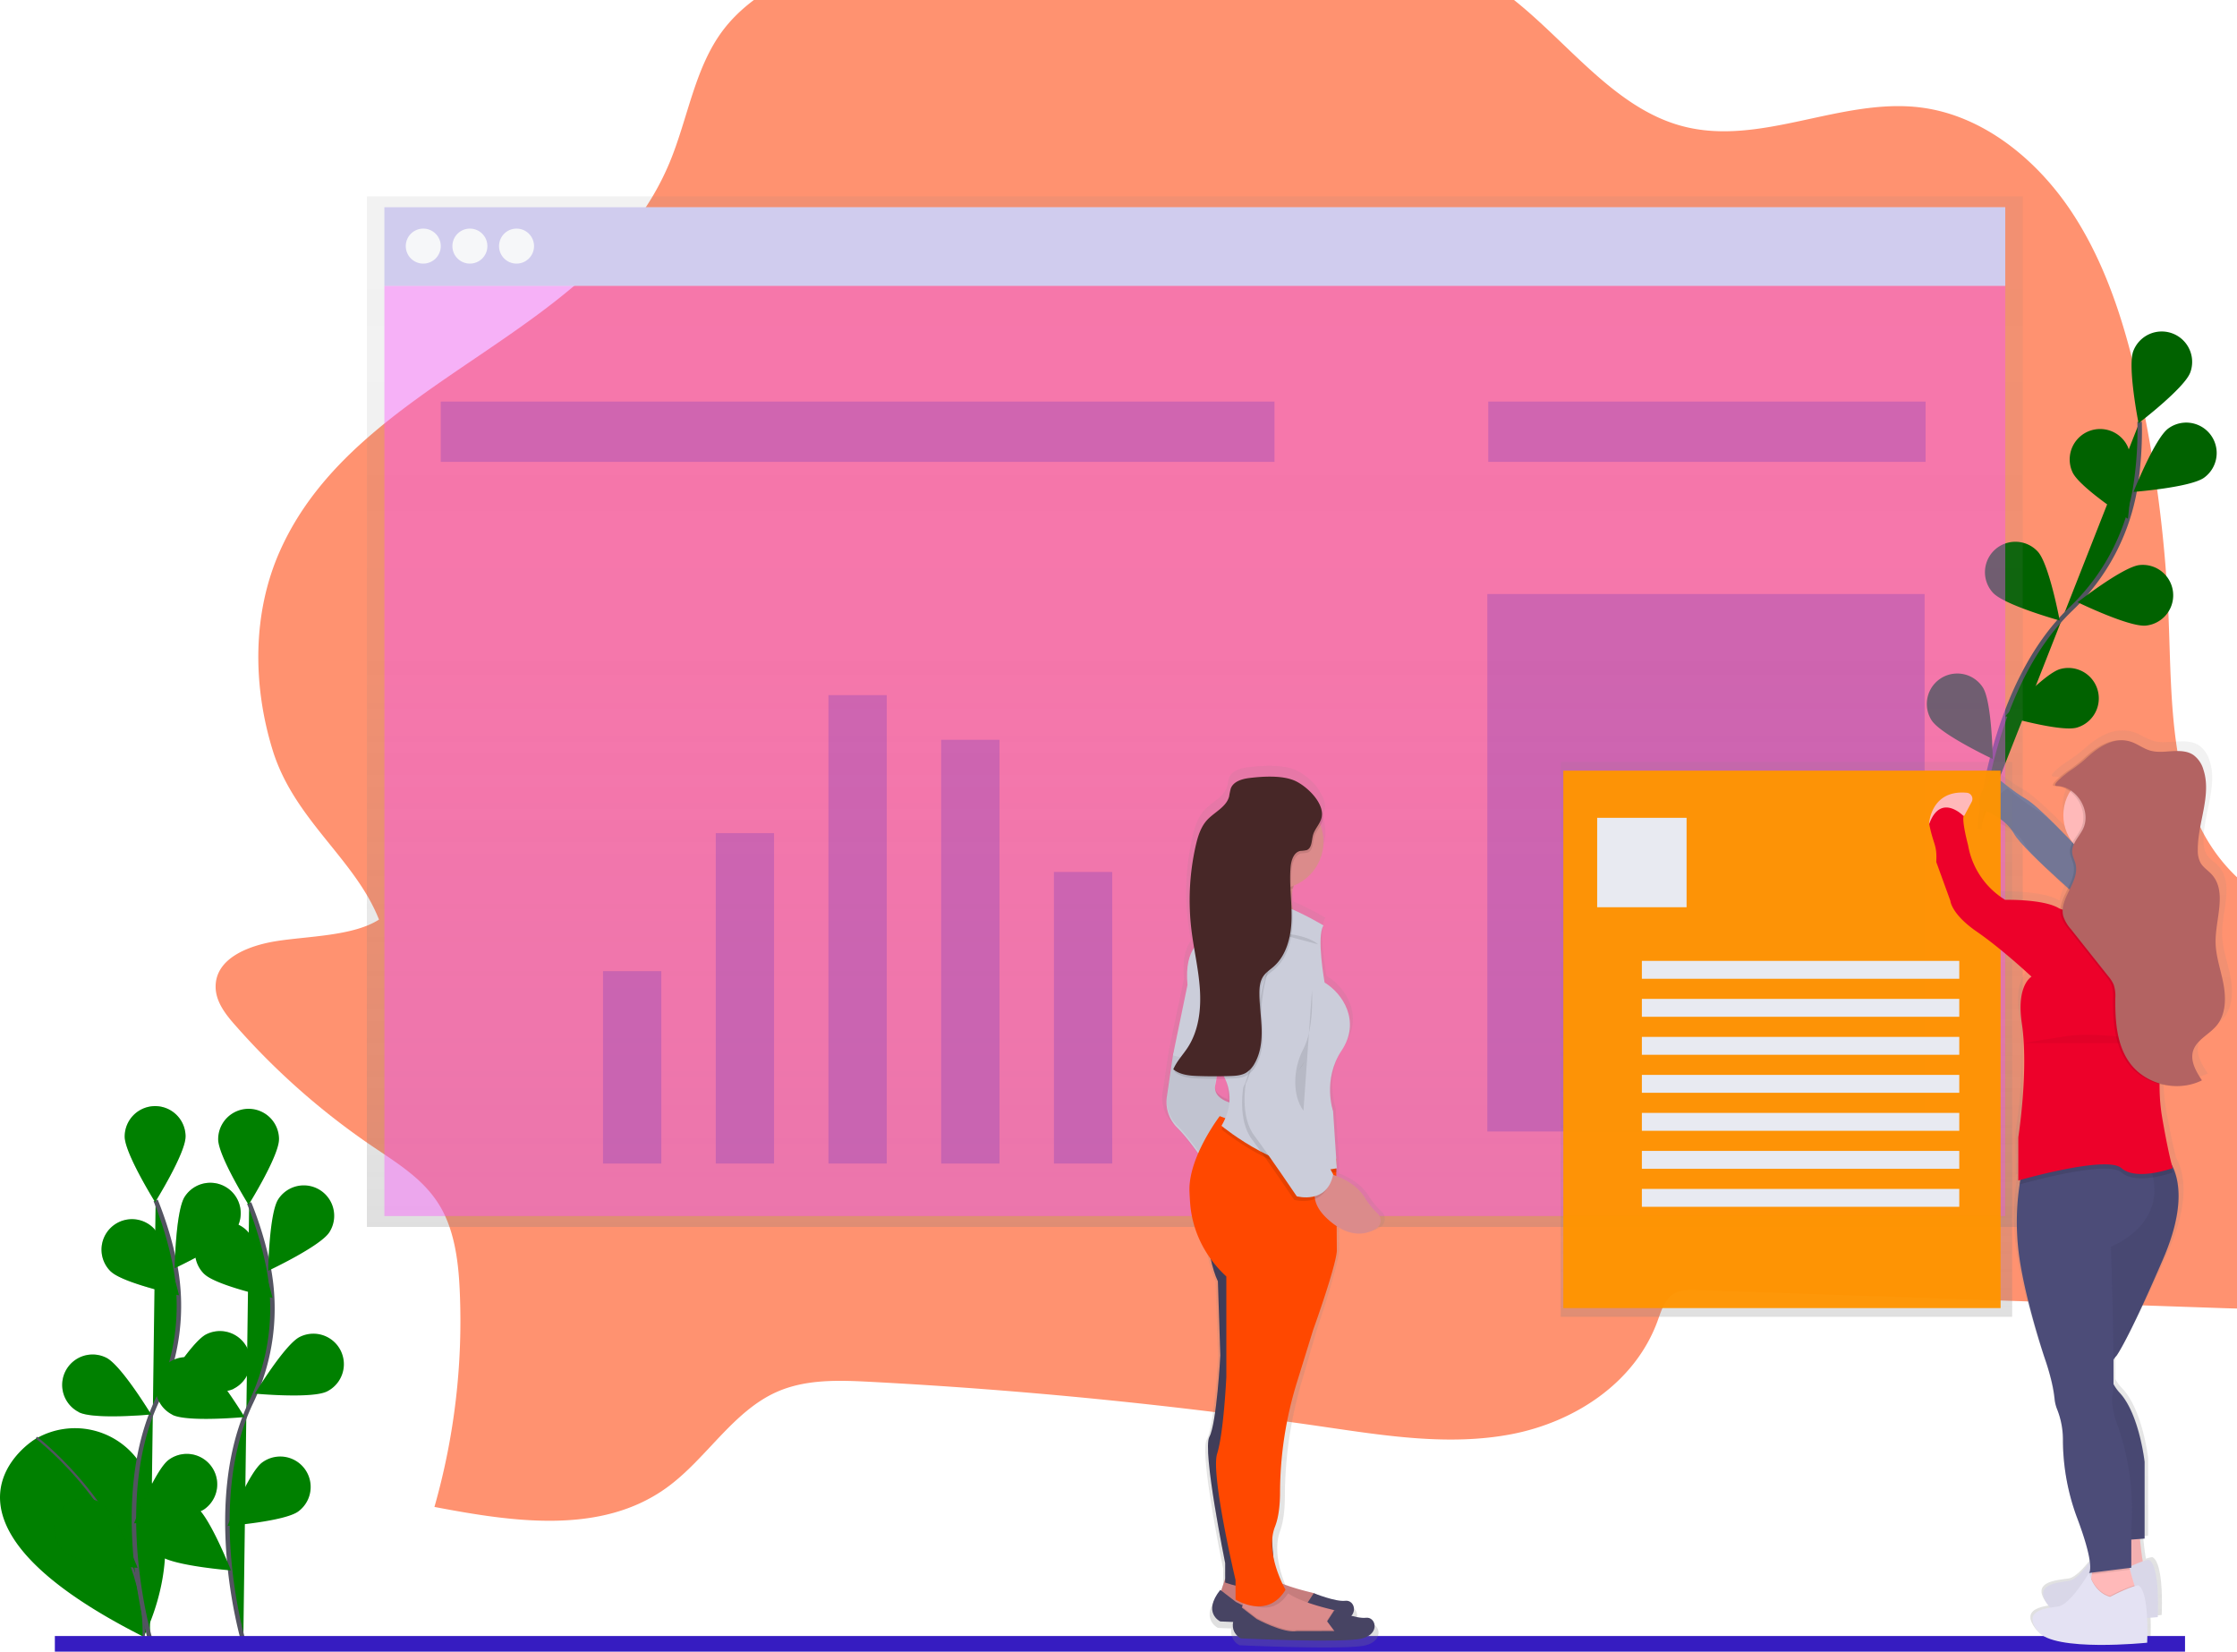 <?xml version="1.0" encoding="UTF-8" standalone="no"?>
<svg
   xmlns:dc="http://purl.org/dc/elements/1.1/"
   xmlns:cc="http://creativecommons.org/ns#"
   xmlns:rdf="http://www.w3.org/1999/02/22-rdf-syntax-ns#"
   xmlns:svg="http://www.w3.org/2000/svg"
   xmlns="http://www.w3.org/2000/svg"
   xmlns:xlink="http://www.w3.org/1999/xlink"
   xmlns:sodipodi="http://sodipodi.sourceforge.net/DTD/sodipodi-0.dtd"
   xmlns:inkscape="http://www.inkscape.org/namespaces/inkscape"
   id="03030b4a-9996-4111-83fa-29dc66776d7b"
   data-name="Layer 1"
   width="1000.79"
   height="738.83"
   viewBox="0 0 1000.79 738.83"
   version="1.1"
   sodipodi:docname="about2.svg"
   inkscape:version="0.92.4 5da689c313, 2019-01-14">
  <sodipodi:namedview
     pagecolor="#ffffff"
     bordercolor="#666666"
     borderopacity="1"
     objecttolerance="10"
     gridtolerance="10"
     guidetolerance="10"
     inkscape:pageopacity="0"
     inkscape:pageshadow="2"
     inkscape:window-width="1280"
     inkscape:window-height="777"
     id="namedview243"
     showgrid="false"
     inkscape:zoom="0.34999382"
     inkscape:cx="543.21129"
     inkscape:cy="369.41501"
     inkscape:window-x="0"
     inkscape:window-y="0"
     inkscape:window-maximized="1"
     inkscape:current-layer="03030b4a-9996-4111-83fa-29dc66776d7b"
     inkscape:snap-global="false" />
  <defs
     id="defs12">
    <linearGradient
       id="c172ced9-c526-43de-8081-a3b8b4d2db3a"
       x1="534.54"
       y1="548.83"
       x2="534.54"
       y2="87.83"
       gradientUnits="userSpaceOnUse">
      <stop
         offset="0"
         stop-color="gray"
         stop-opacity="0.25"
         id="stop2" />
      <stop
         offset="0.54"
         stop-color="gray"
         stop-opacity="0.12"
         id="stop4" />
      <stop
         offset="1"
         stop-color="gray"
         stop-opacity="0.1"
         id="stop6" />
    </linearGradient>
    <linearGradient
       id="b55b1914-9010-4651-994a-27bfb9322cf9"
       x1="1028.82"
       y1="815.41"
       x2="1028.82"
       y2="407.41"
       xlink:href="#c172ced9-c526-43de-8081-a3b8b4d2db3a" />
    <linearGradient
       id="f578ae08-57d5-484c-bc58-a6933ab5fa51"
       x1="799.21"
       y1="589.03"
       x2="799.21"
       y2="340.83"
       xlink:href="#c172ced9-c526-43de-8081-a3b8b4d2db3a" />
    <linearGradient
       id="c6440606-d3b5-4d29-adcc-566625c77aaa"
       x1="2225.35"
       y1="817.55"
       x2="2225.35"
       y2="423.13"
       gradientTransform="translate(-1556)"
       xlink:href="#c172ced9-c526-43de-8081-a3b8b4d2db3a" />
  </defs>
  <title
     id="title14">roganize resume</title>
  <path
     d="m 123.376,421.032 c -12,1.95 -27.05,7.53 -26.91,20.5 0.07,6.58 4.44,12.19 8.69,17 a 323,323 0 0 0 61.33,54.17 c 10.82,7.33 22.45,14.34 29.64,25.67 7.19,11.33 9,25.75 9.57,39.47 a 303.38,303.38 0 0 1 -11.34,96.25 c 35.23,6.71 74.52,12.59 103.88,-8.6 17.58,-12.69 29.47,-33.95 49.06,-42.75 13.08,-5.88 27.89,-5.36 42.15,-4.61 q 101.25,5.33 202,20 c 28.13,4.1 56.8,8.74 84.63,3.44 27.83,-5.3 55.21,-22.59 65.47,-50.62 1.58,-4.32 3,-9.14 6.54,-11.74 3.2,-2.32 7.39,-2.27 11.28,-2.13 l 235.08,8.08 c 12.88,0.44 26.21,0.8 38,-4.5 11.43,-5.13 20.22,-15 28.68,-24.67 19.35,-22.06 40.16,-49.2 34.47,-79.14 -4.55,-24 -24.89,-40.77 -45.06,-52.51 -20.17,-11.74 -42.42,-21.35 -57.24,-40.12 -22.55,-28.57 -21.66,-69.46 -23.06,-106.53 a 591.77,591.77 0 0 0 -12.35,-99.83 c -6.11,-28.89 -14.62,-57.82 -30.53,-82.22 -15.91,-24.4 -40.24,-43.94 -67.76,-47.52 -35.94,-4.68 -72.07,17.74 -107.23,8.22 -29.7,-8 -50.14,-36.43 -74.75,-56.13 -43.71,-35 -101.07,-42.33 -155.3,-43 -57.5,-0.73 -116.52,5.09 -167.77,32.09 -11.74,6.18 -23.22,13.66 -31.35,24.58 -12.46,16.75 -15.48,39.25 -23.63,58.83 C 266.716,151.552 159.876,168.552 125.196,246.552 c -12.31,27.67 -12.19,59.94 -3.22,89 9.65,31.27 36.81,48.54 47.58,75.8 -11.59,7.46 -32.13,7.39 -46.18,9.68 z"
     id="path16"
     inkscape:connector-curvature="0"
     style="opacity:0.559;fill:#ff3e00;fill-opacity:1" />
  <g
     opacity="0.2"
     id="g34"
     style="fill:#016200;fill-opacity:1;opacity:1">
    <path
       d="M985.15,451.51s4.8-63.77,40.84-98.42A96.9,96.9,0,0,0,1054.82,299a163,163,0,0,0,2-29.73"
       transform="translate(-99.6 -80.59)"
       fill="none"
       stroke="#535461"
       stroke-miterlimit="10"
       stroke-width="2"
       id="path18"
       style="fill:#016200;fill-opacity:1" />
    <path
       d="M1079.44,247.3c-2.66,7-23.1,22.61-23.1,22.61s-5-25.21-2.36-32.24a13.61,13.61,0,1,1,25.47,9.63Z"
       transform="translate(-99.6 -80.59)"
       fill="#361cc1"
       id="path20"
       style="fill:#016200;fill-opacity:1" />
    <path
       d="M1085.76,294.21c-6.05,4.46-31.68,6.42-31.68,6.42s9.49-23.89,15.54-28.35a13.61,13.61,0,1,1,16.14,21.92Z"
       transform="translate(-99.6 -80.59)"
       fill="#361cc1"
       id="path22"
       style="fill:#016200;fill-opacity:1" />
    <path
       d="M1059.67,360.43c-7.48.79-30.59-10.45-30.59-10.45s20.25-15.83,27.72-16.63a13.61,13.61,0,1,1,2.87,27.08Z"
       transform="translate(-99.6 -80.59)"
       fill="#361cc1"
       id="path24"
       style="fill:#016200;fill-opacity:1" />
    <path
       d="M1028.65,406.09c-7.24,2-31.92-5.13-31.92-5.13s17.28-19,24.52-21.07a13.61,13.61,0,1,1,7.4,26.2Z"
       transform="translate(-99.6 -80.59)"
       fill="#361cc1"
       id="path26"
       style="fill:#016200;fill-opacity:1" />
    <path
       d="M1026.83,291.89c3.19,6.81,24.77,20.77,24.77,20.77s3.07-25.52-.12-32.33a13.61,13.61,0,1,0-24.65,11.56Z"
       transform="translate(-99.6 -80.59)"
       fill="#361cc1"
       id="path28"
       style="fill:#016200;fill-opacity:1" />
    <path
       d="M991.22,345.75c5.08,5.54,29.85,12.41,29.85,12.41s-4.71-25.27-9.79-30.81a13.61,13.61,0,0,0-20.07,18.4Z"
       transform="translate(-99.6 -80.59)"
       fill="#361cc1"
       id="path30"
       style="fill:#016200;fill-opacity:1" />
    <path
       d="M963.8,402.84c4.07,6.32,27.33,17.27,27.33,17.27s-.37-25.7-4.44-32a13.61,13.61,0,0,0-22.89,14.75Z"
       transform="translate(-99.6 -80.59)"
       fill="#361cc1"
       id="path32"
       style="fill:#016200;fill-opacity:1" />
  </g>
  <polygon
     points="164.14 87.83 164.14 123.8 164.14 548.83 904.94 548.83 904.94 123.8 904.94 87.83 164.14 87.83"
     fill="url(#c172ced9-c526-43de-8081-a3b8b4d2db3a)"
     id="polygon36" />
  <rect
     x="171.97"
     y="92.7"
     width="725.15"
     height="35.21"
     fill="#f6f7f9"
     id="rect38" />
  <g
     opacity="0.2"
     id="g42">
    <rect
       x="171.97"
       y="92.7"
       width="725.15"
       height="35.21"
       fill="#361cc1"
       id="rect40" />
  </g>
  <rect
     x="171.97"
     y="127.91"
     width="725.15"
     height="416.05"
     fill="#f6f7f9"
     id="rect44"
     style="fill:#fe52ff;fill-opacity:0.403" />
  <circle
     cx="189.36"
     cy="110.09"
     r="7.83"
     fill="#f6f7f9"
     id="circle46" />
  <circle
     cx="210.22"
     cy="110.09"
     r="7.83"
     fill="#f6f7f9"
     id="circle48" />
  <circle
     cx="231.09"
     cy="110.09"
     r="7.83"
     fill="#f6f7f9"
     id="circle50" />
  <g
     opacity="0.2"
     id="g54">
    <rect
       x="197.18"
       y="179.65"
       width="373.01"
       height="26.95"
       fill="#361cc1"
       id="rect52" />
  </g>
  <g
     opacity="0.2"
     id="g58">
    <rect
       x="665.83"
       y="179.65"
       width="195.63"
       height="26.95"
       fill="#361cc1"
       id="rect56" />
  </g>
  <g
     opacity="0.2"
     id="g70">
    <rect
       x="269.78"
       y="434.41"
       width="26.08"
       height="86.08"
       fill="#361cc1"
       id="rect60" />
    <rect
       x="320.21"
       y="372.67"
       width="26.08"
       height="147.81"
       fill="#361cc1"
       id="rect62" />
    <rect
       x="370.64"
       y="310.94"
       width="26.08"
       height="209.54"
       fill="#361cc1"
       id="rect64" />
    <rect
       x="421.07"
       y="330.94"
       width="26.08"
       height="189.55"
       fill="#361cc1"
       id="rect66" />
    <rect
       x="471.5"
       y="390.06"
       width="26.08"
       height="130.42"
       fill="#361cc1"
       id="rect68" />
  </g>
  <g
     opacity="0.2"
     id="g74">
    <rect
       x="665.4"
       y="265.73"
       width="195.63"
       height="240.41"
       fill="#361cc1"
       id="rect72" />
  </g>
  <path
     d="M1097.45,517.39c-1.25-6.36-3.65-12.58-3.71-19.06-.09-10.52,5.51-22.74-1.85-30.51-1.68-1.77-3.93-3.09-5.18-5.16a11.36,11.36,0,0,1-1.3-5.82c-.12-12.27,6.64-24.73,2.59-36.36a12.36,12.36,0,0,0-4.64-6.47c-2.34-1.52-5-1.81-7.87-1.76-2.59,0-5.32.29-8,.34A17.29,17.29,0,0,1,1063,412c-3.1-.88-5.73-2.91-8.8-3.91a14.38,14.38,0,0,0-5-.69c-6.72-.22-12.86,4.25-17.64,8.58a65.86,65.86,0,0,1-7.55,5.49c.4-.28-9.33,6.4-5.67,6.47a12.74,12.74,0,0,1,7.24,2.52,19.56,19.56,0,0,0,1,22.68c-1.59-1.56-3.35-3.27-5.15-5-5.36-5.27-12.85-12.34-16.37-14.27C999.27,430.76,991,424,991,424s-10.75,6-7.44,14.33a33.45,33.45,0,0,1,4.61,1.81,8.63,8.63,0,0,0,.63,3.23,35.6,35.6,0,0,1,9.55,4.68,16.28,16.28,0,0,1,.92,1.43c1.43,2.5,5.88,7.05,11.32,12.11,3.82,3.83,8.85,8.41,13.86,12.82-1.51,3-3.1,6-3.38,9a11.09,11.09,0,0,1-1.13-.52c-7.44-4-24.8-3.58-24.8-3.58s-14.47-7.56-17.36-24.67c0,0-2.89-10.35-2.07-13.13l-.05,0,.37-.08,3.47-6.29a2.78,2.78,0,0,0-2.28-4.08c-16.92-1.52-17.72,14-17.72,14l.15,0-.05.13c2.07,9.95,3.72,9.15,3.31,17.11l6.61,17.51s.41,6,12.4,13.93,25.63,20.3,25.63,20.3-7.23,3.78-4.55,21.09c3.28,21.16-1.65,51.34-1.65,51.34v19.5l.92-.25c-.12.65-.23,1.34-.35,2.09a109.8,109.8,0,0,0-.57,29.61c2.48,20.7,12.4,49,12.4,49s3.72,9.95,4.55,17.91a16.51,16.51,0,0,0,1.06,4.6,36.17,36.17,0,0,1,2.9,13.81,97.24,97.24,0,0,0,6.37,34.91c4.19,10.64,5.75,16.88,6.21,20.52-3,3.88-6.86,8.11-9.93,8.53-5.79.8-16.95,1.59-9.51,11.14a6.8,6.8,0,0,0,.86.91c-5.65.9-11.86,2.88-5.82,10.63,7.44,9.55,51.25,5.17,51.25,5.17s.28-5.31,0-11.14c3.07-.21,5-.4,5-.4s1.24-23.08-4.13-25.87a11.6,11.6,0,0,0-2.9.7c-.58-3.19-1-7.16-1.3-10.09l2.13-.16v-.16h.13V732.65s-2.48-21.49-11.57-31a19.32,19.32,0,0,1-3-4l-.12-.25c.06-2.72.06-6.39,0-10.6l.13-.23c.16-.26.32-.49.47-.7a8.71,8.71,0,0,1,.68-.8l.13-.17h0s5-6,21.91-43.78c10.33-23.06,7.6-36,3.9-42.67-.78-3-2.41-9.72-4.45-21.23a83.23,83.23,0,0,1-1.19-14.79,29.74,29.74,0,0,0,7.84.88,26.62,26.62,0,0,0,12-2.56c-2.7-3.94-5.52-8.56-4.16-13.09,1.54-5.16,7.64-7.53,11.16-11.69C1098.59,530.94,1098.7,523.76,1097.45,517.39Z"
     transform="translate(-99.6 -80.59)"
     fill="url(#b55b1914-9010-4651-994a-27bfb9322cf9)"
     id="path76" />
  <path
     d="M992.71,428.25s-10.26,5.92-7.1,14.21c0,0,10.66,3.16,15,11.05s37.89,36.31,37.89,36.31L1063,477.59s-8.51-11.36-35.43-19.3c0,0-15.87-17-21.4-20.17S992.71,428.25,992.71,428.25Z"
     transform="translate(-99.6 -80.59)"
     fill="#797c9c"
     id="path78" />
  <path
     d="M997.71,433.25s-10.26,5.92-7.1,14.21c0,0,10.66,3.16,15,11.05s37.89,36.31,37.89,36.31L1068,482.59s-8.51-11.36-35.43-19.3c0,0-15.87-17-21.4-20.17S997.71,433.25,997.71,433.25Z"
     transform="translate(-99.6 -80.59)"
     opacity="0.05"
     id="path80" />
  <path
     d="M115.22,724.41s-57.66,34.79,48.63,88.35c0,0,23.42-43.48-2.47-78.93a34.91,34.91,0,0,0-45.29-9.92Z"
     transform="translate(-99.6 -80.59)"
     fill="#361cc1"
     id="path82"
     style="fill:#008000;fill-opacity:1" />
  <path
     d="M115.88,723.67s49.35,37.75,48,89.08"
     transform="translate(-99.6 -80.59)"
     fill="none"
     stroke="#535461"
     stroke-miterlimit="10"
     id="path84"
     style="fill:#008000;fill-opacity:1" />
  <path
     d="M166.64,813.39S148.57,752,170,706.89a96.9,96.9,0,0,0,7.84-60.79,163,163,0,0,0-8.61-28.53"
     transform="translate(-99.6 -80.59)"
     fill="none"
     stroke="#535461"
     stroke-miterlimit="10"
     stroke-width="2"
     id="path86"
     style="fill:#008000;fill-opacity:1" />
  <path
     d="M182.61,589c0,7.52-13.61,29.32-13.61,29.32s-13.61-21.8-13.61-29.32a13.61,13.61,0,1,1,27.23,0Z"
     transform="translate(-99.6 -80.59)"
     fill="#361cc1"
     id="path88"
     style="fill:#008000;fill-opacity:1" />
  <path
     d="M205.11,630.68c-4.09,6.31-27.36,17.21-27.36,17.21s.42-25.7,4.51-32a13.61,13.61,0,1,1,22.85,14.8Z"
     transform="translate(-99.6 -80.59)"
     fill="#361cc1"
     id="path90"
     style="fill:#008000;fill-opacity:1" />
  <path
     d="M204.13,701.84c-6.71,3.39-32.31,1-32.31,1s13.34-22,20.05-25.36a13.61,13.61,0,0,1,12.26,24.31Z"
     transform="translate(-99.6 -80.59)"
     fill="#361cc1"
     id="path92"
     style="fill:#008000;fill-opacity:1" />
  <path
     d="M191.26,755.52c-6,4.47-31.67,6.49-31.67,6.49s9.43-23.91,15.48-28.38a13.61,13.61,0,1,1,16.19,21.89Z"
     transform="translate(-99.6 -80.59)"
     fill="#361cc1"
     id="path94"
     style="fill:#008000;fill-opacity:1" />
  <path
     d="M149.17,649.35c5.39,5.24,30.52,10.67,30.52,10.67s-6.15-25-11.55-30.2a13.61,13.61,0,1,0-19,19.53Z"
     transform="translate(-99.6 -80.59)"
     fill="#361cc1"
     id="path96"
     style="fill:#008000;fill-opacity:1" />
  <path
     d="M134.91,712.32c6.71,3.39,32.31,1,32.31,1s-13.34-22-20.05-25.36a13.61,13.61,0,0,0-12.26,24.31Z"
     transform="translate(-99.6 -80.59)"
     fill="#361cc1"
     id="path98"
     style="fill:#008000;fill-opacity:1" />
  <path
     d="M129.46,775.42c6,4.47,31.67,6.49,31.67,6.49s-9.43-23.91-15.48-28.38a13.61,13.61,0,1,0-16.19,21.89Z"
     transform="translate(-99.6 -80.59)"
     fill="#361cc1"
     id="path100"
     style="fill:#008000;fill-opacity:1" />
  <path
     d="M182.61,589c0,7.52-13.61,29.32-13.61,29.32s-13.61-21.8-13.61-29.32a13.61,13.61,0,1,1,27.23,0Z"
     transform="translate(-99.6 -80.59)"
     opacity="0.25"
     id="path102"
     style="fill:#008000;fill-opacity:1" />
  <path
     d="M205.11,630.68c-4.09,6.31-27.36,17.21-27.36,17.21s.42-25.7,4.51-32a13.61,13.61,0,1,1,22.85,14.8Z"
     transform="translate(-99.6 -80.59)"
     opacity="0.25"
     id="path104"
     style="fill:#008000;fill-opacity:1" />
  <path
     d="M204.13,701.84c-6.71,3.39-32.31,1-32.31,1s13.34-22,20.05-25.36a13.61,13.61,0,0,1,12.26,24.31Z"
     transform="translate(-99.6 -80.59)"
     opacity="0.25"
     id="path106"
     style="fill:#008000;fill-opacity:1" />
  <path
     d="M191.26,755.52c-6,4.47-31.67,6.49-31.67,6.49s9.43-23.91,15.48-28.38a13.61,13.61,0,1,1,16.19,21.89Z"
     transform="translate(-99.6 -80.59)"
     opacity="0.25"
     id="path108"
     style="fill:#008000;fill-opacity:1" />
  <path
     d="M149.17,649.35c5.39,5.24,30.52,10.67,30.52,10.67s-6.15-25-11.55-30.2a13.61,13.61,0,1,0-19,19.53Z"
     transform="translate(-99.6 -80.59)"
     opacity="0.25"
     id="path110"
     style="fill:#008000;fill-opacity:1" />
  <path
     d="M134.91,712.32c6.71,3.39,32.31,1,32.31,1s-13.34-22-20.05-25.36a13.61,13.61,0,0,0-12.26,24.31Z"
     transform="translate(-99.6 -80.59)"
     opacity="0.25"
     id="path112"
     style="fill:#008000;fill-opacity:1" />
  <path
     d="M129.46,775.42c6,4.47,31.67,6.49,31.67,6.49s-9.43-23.91-15.48-28.38a13.61,13.61,0,1,0-16.19,21.89Z"
     transform="translate(-99.6 -80.59)"
     opacity="0.25"
     id="path114"
     style="fill:#008000;fill-opacity:1" />
  <path
     d="M208.45,814.56s-18.07-61.35,3.39-106.5a96.9,96.9,0,0,0,7.84-60.79,163,163,0,0,0-8.61-28.53"
     transform="translate(-99.6 -80.59)"
     fill="none"
     stroke="#535461"
     stroke-miterlimit="10"
     stroke-width="2"
     id="path116"
     style="fill:#008000;fill-opacity:1" />
  <path
     d="M224.42,590.2c0,7.52-13.61,29.32-13.61,29.32s-13.61-21.8-13.61-29.32a13.61,13.61,0,0,1,27.23,0Z"
     transform="translate(-99.6 -80.59)"
     fill="#361cc1"
     id="path118"
     style="fill:#008000;fill-opacity:1" />
  <path
     d="M246.93,631.84c-4.09,6.31-27.36,17.21-27.36,17.21s.42-25.7,4.51-32a13.61,13.61,0,0,1,22.85,14.8Z"
     transform="translate(-99.6 -80.59)"
     fill="#361cc1"
     id="path120"
     style="fill:#008000;fill-opacity:1" />
  <path
     d="M245.94,703c-6.71,3.39-32.31,1-32.31,1s13.34-22,20.05-25.36A13.61,13.61,0,1,1,245.94,703Z"
     transform="translate(-99.6 -80.59)"
     fill="#361cc1"
     id="path122"
     style="fill:#008000;fill-opacity:1" />
  <path
     d="M233.07,756.69c-6,4.47-31.67,6.49-31.67,6.49s9.43-23.91,15.48-28.38a13.61,13.61,0,1,1,16.19,21.89Z"
     transform="translate(-99.6 -80.59)"
     fill="#361cc1"
     id="path124"
     style="fill:#008000;fill-opacity:1" />
  <path
     d="M191,650.51c5.39,5.24,30.52,10.67,30.52,10.67s-6.15-25-11.55-30.2a13.61,13.61,0,1,0-19,19.53Z"
     transform="translate(-99.6 -80.59)"
     fill="#361cc1"
     id="path126"
     style="fill:#008000;fill-opacity:1" />
  <path
     d="M176.72,713.48c6.71,3.39,32.31,1,32.31,1s-13.34-22-20.05-25.36a13.61,13.61,0,1,0-12.26,24.31Z"
     transform="translate(-99.6 -80.59)"
     fill="#361cc1"
     id="path128"
     style="fill:#008000;fill-opacity:1" />
  <path
     d="M171.27,776.59c6,4.47,31.67,6.49,31.67,6.49s-9.43-23.91-15.48-28.38a13.61,13.61,0,0,0-16.19,21.89Z"
     transform="translate(-99.6 -80.59)"
     fill="#361cc1"
     id="path130"
     style="fill:#008000;fill-opacity:1" />
  <rect
     x="24.54"
     y="731.83"
     width="953"
     height="7"
     fill="#361cc1"
     id="rect132" />
  <rect
     x="698.23"
     y="340.83"
     width="201.97"
     height="248.2"
     fill="url(#f578ae08-57d5-484c-bc58-a6933ab5fa51)"
     id="rect134" />
  <rect
     x="699.4"
     y="344.73"
     width="195.63"
     height="240.41"
     id="rect136"
     style="fill:#ff9400;fill-opacity:0.964" />
  <rect
     x="714.54"
     y="365.83"
     width="40"
     height="40"
     fill="#e8eaf1"
     id="rect138" />
  <rect
     x="734.54"
     y="429.83"
     width="142"
     height="8"
     fill="#e8eaf1"
     id="rect140" />
  <rect
     x="734.54"
     y="446.83"
     width="142"
     height="8"
     fill="#e8eaf1"
     id="rect142" />
  <rect
     x="734.54"
     y="463.83"
     width="142"
     height="8"
     fill="#e8eaf1"
     id="rect144" />
  <rect
     x="734.54"
     y="480.83"
     width="142"
     height="8"
     fill="#e8eaf1"
     id="rect146" />
  <rect
     x="734.54"
     y="497.83"
     width="142"
     height="8"
     fill="#e8eaf1"
     id="rect148" />
  <rect
     x="734.54"
     y="514.83"
     width="142"
     height="8"
     fill="#e8eaf1"
     id="rect150" />
  <rect
     x="734.54"
     y="531.83"
     width="142"
     height="8"
     fill="#e8eaf1"
     id="rect152" />
  <path
     d="M1056.65,764.89s1.18,17.36,3.16,19.34-17.76,3.16-17.76,3.16l2.76-22.5Z"
     transform="translate(-99.6 -80.59)"
     fill="#ffb9b9"
     id="path154" />
  <path
     d="M1056.65,764.89s1.18,17.36,3.16,19.34-17.76,3.16-17.76,3.16l2.76-22.5Z"
     transform="translate(-99.6 -80.59)"
     opacity="0.05"
     id="path156" />
  <path
     d="M1061,778.31s-2.76,0-12.63,5.13c0,0-6.71-1.18-9.47-10.66,0,0-8.29,14.21-13.81,15s-16.18,1.58-9.08,11.05,48.94,5.13,48.94,5.13S1066.12,781.07,1061,778.31Z"
     transform="translate(-99.6 -80.59)"
     fill="#e4e2f3"
     id="path158" />
  <path
     d="M1061,778.31s-2.76,0-12.63,5.13c0,0-6.71-1.18-9.47-10.66,0,0-8.29,14.21-13.81,15s-16.18,1.58-9.08,11.05,48.94,5.13,48.94,5.13S1066.12,781.07,1061,778.31Z"
     transform="translate(-99.6 -80.59)"
     opacity="0.05"
     id="path160" />
  <path
     d="M1055.07,791.73l-2.76,7.5-18.15-5.13,1-7.44.25-1.8.69-5s15.39-3.95,15.39-2a30.62,30.62,0,0,0,1,4.81c.63,2.43,1.42,5.19,2,7C1054.83,790.94,1055.07,791.73,1055.07,791.73Z"
     transform="translate(-99.6 -80.59)"
     fill="#ffb9b9"
     id="path162" />
  <path
     d="M1045.16,688.8a10.79,10.79,0,0,0,0,11,19.12,19.12,0,0,0,2.84,3.93c8.68,9.47,11.05,30.78,11.05,30.78v34.33l-5.92.45-9.47.73-14.21-58.41s-8.29-42.62-4.34-50.12,7.5-54.46,7.5-54.46l3.28-3.39,7.77-8.05h22.5a15.13,15.13,0,0,1,4.38,4.89c3.78,6.25,7.17,19.25-3.19,43.25-16.18,37.49-20.92,43.41-20.92,43.41A9.09,9.09,0,0,0,1045.16,688.8Z"
     transform="translate(-99.6 -80.59)"
     fill="#4c4c78"
     id="path164" />
  <path
     d="M1045.29,688.63a10.79,10.79,0,0,0,0,11,19.12,19.12,0,0,0,2.84,3.93c8.68,9.47,11.05,30.78,11.05,30.78v34.33l-5.92.45-9.47.73-14.21-58.41s-8.29-42.62-4.34-50.12,7.5-54.46,7.5-54.46l3.28-3.39,7.77-8.05h22.5a15.13,15.13,0,0,1,4.38,4.89c3.78,6.25,7.17,19.25-3.19,43.25-16.18,37.49-20.92,43.41-20.92,43.41A9.09,9.09,0,0,0,1045.29,688.63Z"
     transform="translate(-99.6 -80.59)"
     opacity="0.05"
     id="path166" />
  <path
     d="M1052.53,782.72l-17.09,2.14.69-5s15.39-3.95,15.39-2A30.62,30.62,0,0,0,1052.53,782.72Z"
     transform="translate(-99.6 -80.59)"
     opacity="0.1"
     id="path168" />
  <path
     d="M1044,638.21s1,31.07,1.14,50.59c0,4.42,0,8.24,0,11a24.33,24.33,0,0,1-.32,4.33c-1.18,3.55,1.18,11.44,1.18,11.44a113.91,113.91,0,0,1,7.1,48.94v17.36l-18.94,2.37s3.16-2.37-5.53-25.26a99.76,99.76,0,0,1-6.09-34.62,37.05,37.05,0,0,0-2.77-13.7,16.9,16.9,0,0,1-1-4.56c-.79-7.89-4.34-17.76-4.34-17.76s-9.47-28-11.84-48.54a113,113,0,0,1,.55-29.36,73.27,73.27,0,0,1,1.42-7.34s38.58-24.28,53.15-7.5a19,19,0,0,1,3.29,5.53,36.47,36.47,0,0,1,1.86,6.15C1067.39,629.53,1044,638.21,1044,638.21Z"
     transform="translate(-99.6 -80.59)"
     fill="#4c4c78"
     id="path170" />
  <circle
     cx="943.23"
     cy="364.64"
     r="20.13"
     fill="#ffb9b9"
     id="circle172" />
  <path
     d="M1031.78,457.85s8.29,23.28,0,35.52,26.44,8.29,26.44,8.29l13.42-16.18s-15.79,0-16.58-27.63S1031.78,457.85,1031.78,457.85Z"
     transform="translate(-99.6 -80.59)"
     fill="#ffb9b9"
     id="path174" />
  <path
     d="M1071.64,605.06a51.79,51.79,0,0,1-8.79,2.2c-4.91.76-10.71.79-14.1-2.2-2-1.77-7-2-12.91-1.42-12.53,1.2-29.48,5.87-32.72,6.79a73.27,73.27,0,0,1,1.42-7.34s38.58-24.28,53.15-7.5h8.42a15.13,15.13,0,0,1,4.38,4.89C1071.22,603.62,1071.64,605.06,1071.64,605.06Z"
     transform="translate(-99.6 -80.59)"
     opacity="0.1"
     id="path176" />
  <path
     d="M1055.07,791.73l-2.76,7.5-18.15-5.13,1-7.44c3.12,6.9,8.44,7.84,8.44,7.84a64.37,64.37,0,0,1,10.86-4.76C1054.83,790.94,1055.07,791.73,1055.07,791.73Z"
     transform="translate(-99.6 -80.59)"
     opacity="0.1"
     id="path178" />
  <path
     d="M1056.25,789.76s-2.76,0-12.63,5.13c0,0-6.71-1.18-9.47-10.66,0,0-8.29,14.21-13.81,15s-16.18,1.58-9.08,11.05,48.94,5.13,48.94,5.13S1061.38,792.52,1056.25,789.76Z"
     transform="translate(-99.6 -80.59)"
     fill="#e4e2f3"
     id="path180" />
  <path
     d="M962.62,449.08s.77-15.37,16.92-13.87a2.76,2.76,0,0,1,2.18,4l-3.31,6.23Z"
     transform="translate(-99.6 -80.59)"
     fill="#ffb9b9"
     id="path182" />
  <path
     d="M1055.86,490.21s-19.34-3.16-24.47-7.1c0,0-3.95,7.5-11.05,3.55s-23.68-3.55-23.68-3.55a35.79,35.79,0,0,1-16.58-24.47s-2.76-10.26-2-13c0,0-10.26-10.66-15.39,3.55,2,9.87,3.55,9.08,3.16,17l6.31,17.36s.39,5.92,11.84,13.81,24.47,20.13,24.47,20.13-6.91,3.75-4.34,20.92c3.14,21-1.58,50.91-1.58,50.91v19.34s39.47-11.44,46.17-5.53,22.89,0,22.89,0-2-6.71-4.74-22.89.39-32,.39-32,10.26-27.23,15-38.28-3.55-26-11.84-31.57-11.37-2.21-11.37-2.21S1073.62,486.66,1055.86,490.21Z"
     transform="translate(-99.6 -80.59)"
     fill="#797c9c"
     id="path184"
     style="fill:#ed012a;fill-opacity:1" />
  <path
     d="M1005.15,547.22s3.15-.76,18.93-3.13,43.41,3.16,43.41,3.16"
     transform="translate(-99.6 -80.59)"
     opacity="0.05"
     id="path186" />
  <path
     d="M1018.79,432.19c9,.19,15.66,11.29,11.67,19.3-1.75,3.52-5.14,6.62-4.79,10.53.16,1.78,1.11,3.39,1.52,5.13,1.89,8-7.68,15.49-5.49,23.39a16.89,16.89,0,0,0,3.42,5.73l16.62,20.94a15.73,15.73,0,0,1,2.48,3.84,16.19,16.19,0,0,1,.72,6.15c-.08,10,.57,20.73,6.47,28.84,7.09,9.74,21.54,13.24,32.29,7.81-2.58-3.91-5.27-8.49-4-13,1.47-5.11,7.29-7.47,10.65-11.59,4.06-5,4.16-12.1,3-18.41s-3.49-12.48-3.54-18.9c-.08-10.43,5.26-22.55-1.77-30.25-1.61-1.76-3.75-3.06-4.95-5.12a11.63,11.63,0,0,1-1.24-5.78c-.11-12.16,6.34-24.53,2.47-36.06a12.25,12.25,0,0,0-4.43-6.42c-5.48-3.69-13.08-.11-19.42-2-3-.87-5.47-2.89-8.4-3.88-7.9-2.67-15.21,2.69-20.67,7.83a63,63,0,0,1-7.21,5.44C1024.58,425.5,1015.29,432.12,1018.79,432.19Z"
     transform="translate(-99.6 -80.59)"
     opacity="0.1"
     id="path188" />
  <path
     d="M1019.79,432.19c9,.19,15.66,11.29,11.67,19.3-1.75,3.52-5.14,6.62-4.79,10.53.16,1.78,1.11,3.39,1.52,5.13,1.89,8-7.68,15.49-5.49,23.39a16.89,16.89,0,0,0,3.42,5.73l16.62,20.94a15.73,15.73,0,0,1,2.48,3.84,16.19,16.19,0,0,1,.72,6.15c-.08,10,.57,20.73,6.47,28.84,7.09,9.74,21.54,13.24,32.29,7.81-2.58-3.91-5.27-8.49-4-13,1.47-5.11,7.29-7.47,10.65-11.59,4.06-5,4.16-12.1,3-18.41s-3.49-12.48-3.54-18.9c-.08-10.43,5.26-22.55-1.77-30.25-1.61-1.76-3.75-3.06-4.95-5.12a11.63,11.63,0,0,1-1.24-5.78c-.11-12.16,6.34-24.53,2.47-36.06a12.25,12.25,0,0,0-4.43-6.42c-5.48-3.69-13.08-.11-19.42-2-3-.87-5.47-2.89-8.4-3.88-7.9-2.67-15.21,2.69-20.67,7.83a63,63,0,0,1-7.21,5.44C1025.58,425.5,1016.29,432.12,1019.79,432.19Z"
     transform="translate(-99.6 -80.59)"
     fill="#b36362"
     id="path190" />
  <path
     d="M717.68,622.54a34.68,34.68,0,0,1-5.91-7.25c-3.46-5.44-9.25-8.37-13.22-9.83v-1.77l.24,0-.11-1.64.11,0-.28-4.34v0h0l-1.41-21.68S692,561.5,701,548.2s.56-26.06-7.9-31.05c0,0-4-21.07-.56-26.06a145.27,145.27,0,0,0-14.2-7.23q-.11-.39-.21-.8c-.09-2-.21-3.93-.32-5.89a21.54,21.54,0,0,1,.56-3c.11-.41.23-.83.36-1.26a21.63,21.63,0,0,0,13.81-20.06,21.24,21.24,0,0,0-1.34-7.44,9.48,9.48,0,0,0,1-2.36,9.63,9.63,0,0,0-1.34-6.92c-2.24-5-7.89-9.57-12-11.24-5.87-2.4-14.71-1.83-20.82-1.1-3.43.41-7.35,1.57-8.59,4.74a32.85,32.85,0,0,0-.78,3.65c-1.28,4.84-6.83,7.1-10.26,10.8-3,3.27-4.36,7.69-5.34,12a110.79,110.79,0,0,0-2,37.67c.35,2.9.81,5.78,1.3,8.66-2.06,2.9-3.92,8-3.07,17l-6.77,32.16-2.82,18.85a16.48,16.48,0,0,0,5.08,14.42c4.32,4.24,9.56,11.41,12.79,16.06a38.24,38.24,0,0,0-2.06,12.78c.07,2,.18,3.89.32,5.71A50.84,50.84,0,0,0,638,629.59c.79,7.74,2.36,17.64,5.42,24l1.13,33.82s-1.69,31.05-5.08,37.15,7.34,57.67,7.34,57.67v7.21L645,794.72l-.45-.34c-8.47,10.54,0,14.42,0,14.42s2.3.11,6,.25a6.81,6.81,0,0,0,3.61,7.51s48,2.22,56.46,0,6.21-10,1.69-9.43a20.65,20.65,0,0,1-6.76-.89c2.64-3.09.53-7.28-2.83-6.87-4.52.55-14.68-3.47-14.68-3.47l0,.07a7.63,7.63,0,0,0-1-.3,113.24,113.24,0,0,1-11.17-3.15c-2.18-4.67-7.2-17.23-3.6-27,1.63-4.4,2.16-10.26,2.16-15.94A182.08,182.08,0,0,1,681.86,699l6.77-23.27s9.6-28.28,10.16-36l-.08-11.32c7.94,5.11,14.24,3.56,18.27,1.19A4.35,4.35,0,0,0,717.68,622.54Zm-75.35-58.82c.19-.81.35-1.7.49-2.63q2,0,4,0a20.6,20.6,0,0,1,2,10.91C645.76,571,641.18,568.62,642.33,563.72Z"
     transform="translate(-99.6 -80.59)"
     fill="url(#c6440606-d3b5-4d29-adcc-566625c77aaa)"
     id="path192" />
  <path
     d="M647.7,786.85l-2.17,6.52,7.06,7.06,23.36,5.43,16.84-1.63-1.09-6h0a7.21,7.21,0,0,0-5.35-5.26c-6.92-1.63-20.12-5.33-22.9-10.49Z"
     transform="translate(-99.6 -80.59)"
     fill="#db8b8b"
     id="path194" />
  <path
     d="M647.7,786.85l-2.17,6.52,7.06,7.06,23.36,5.43,16.84-1.63-1.09-6h0a7.21,7.21,0,0,0-5.35-5.26c-6.92-1.63-20.12-5.33-22.9-10.49Z"
     transform="translate(-99.6 -80.59)"
     opacity="0.1"
     id="path196" />
  <path
     d="M687.36,802.61l-3.26-4.35,3.26-5s9.78,3.95,14.12,3.4,6.52,7.06-1.63,9.24-54.33,0-54.33,0-8.15-3.8,0-14.12l7.06,5.43s12,6.52,17.93,5.43Z"
     transform="translate(-99.6 -80.59)"
     fill="#474463"
     id="path198" />
  <path
     d="M702,811.84l-16.84,1.63L661.82,808,654.76,801l.58-1.73.81-2.42.79-2.37,15.75-4.35a9.76,9.76,0,0,0,3.19,3.2c5.12,3.5,14.31,6,19.7,7.29a5.65,5.65,0,0,1,.67.2,7.18,7.18,0,0,1,4.68,5.06Z"
     transform="translate(-99.6 -80.59)"
     fill="#db8b8b"
     id="path200" />
  <path
     d="M702,811.84l-16.84,1.63L661.82,808,654.76,801l.58-1.73,6.49,5s12,6.52,17.93,5.43h16.84l-3.26-4.35,2.93-4.52a7.18,7.18,0,0,1,4.68,5.06Z"
     transform="translate(-99.6 -80.59)"
     opacity="0.1"
     id="path202" />
  <path
     d="M696.59,810.21l-3.26-4.35,3.26-5s9.78,3.95,14.12,3.4,6.52,7.06-1.63,9.24-54.33,0-54.33,0-8.15-3.8,0-14.12l7.06,5.43s12,6.52,17.93,5.43Z"
     transform="translate(-99.6 -80.59)"
     fill="#474463"
     id="path204" />
  <path
     d="M683,495.12s-26.08,2.72-22.27-8.15a19.56,19.56,0,0,0,.8-9.59,26.59,26.59,0,0,0-4.61-11.05l24.45,3.8a30.62,30.62,0,0,0-3.31,7.85C675.15,489.51,683,495.12,683,495.12Z"
     transform="translate(-99.6 -80.59)"
     fill="#db8b8b"
     id="path206" />
  <path
     d="M638.46,619s.54,23.36,6,34.77l1.09,33.14s-1.63,30.42-4.89,36.4,7.06,56.5,7.06,56.5v8.69S665.08,795,670,787.4l-4.89-64.65,2.17-89.64Z"
     transform="translate(-99.6 -80.59)"
     fill="#474463"
     id="path208" />
  <path
     d="M638.46,619s.54,23.36,6,34.77l1.09,33.14s-1.63,30.42-4.89,36.4,7.06,56.5,7.06,56.5v8.69S665.08,795,670,787.4l-4.89-64.65,2.17-89.64Z"
     transform="translate(-99.6 -80.59)"
     opacity="0.1"
     id="path210" />
  <path
     d="M627.6,544l-3.26,8.69-2.72,18.47a16.34,16.34,0,0,0,4.89,14.12c6.52,6.52,15.21,20.1,15.21,20.1l10.32-31s-10.32-1.63-8.69-8.69,1.09-20.1,1.09-20.1Z"
     transform="translate(-99.6 -80.59)"
     fill="#cbcdda"
     id="path212" />
  <path
     d="M627.6,543l-3.26,8.69-2.72,18.47a16.34,16.34,0,0,0,4.89,14.12c6.52,6.52,15.21,20.1,15.21,20.1l10.32-31s-10.32-1.63-8.69-8.69,1.09-20.1,1.09-20.1Z"
     transform="translate(-99.6 -80.59)"
     opacity="0.05"
     id="path214" />
  <path
     d="M675.88,793.31c-7,11-17.81,4.75-19.74,3.51l.79-2.37,15.75-4.35A9.76,9.76,0,0,0,675.88,793.31Z"
     transform="translate(-99.6 -80.59)"
     opacity="0.1"
     id="path216" />
  <path
     d="m 598.08,559.58 c -0.585,7.61 -10.599,35.31 -10.599,35.31 l -7.055,22.8 a 196.595,181.41 0 0 0 -7.759,49.6 c 0,5.56 -0.553,11.3 -2.254,15.61 -4.714,12 4.714,28.25 4.714,28.25 -8.247,13.58 -22.368,4.35 -22.368,4.35 v -8.69 c 0,0 -11.184,-47.26 -8.247,-56.5 2.937,-9.24 4.118,-34.23 4.118,-34.23 v -45.09 a 55.453,51.17 0 0 1 -16.158,-32.44 c -0.141,-1.78 -0.249,-3.65 -0.325,-5.59 -0.477,-12.26 8.605,-26.63 12.148,-31.75 0.856,-1.24 1.387,-1.93 1.387,-1.93 l 52.018,19 h 0.119 v 1.86 4.11 z"
     id="path218"
     style="fill:#ff4800;fill-opacity:1;stroke-width:1.041"
     inkscape:connector-curvature="0" />
  <path
     d="M681.38,470.13a30.62,30.62,0,0,0-3.31,7.85,21.26,21.26,0,0,1-16.53-.6,26.59,26.59,0,0,0-4.61-11.05Z"
     transform="translate(-99.6 -80.59)"
     opacity="0.1"
     id="path220" />
  <circle
     cx="570.91"
     cy="376.5"
     r="21.19"
     fill="#db8b8b"
     id="circle222" />
  <path
     d="M697.68,604.86l-.23,0c-22.78,4.68-51.38-19.06-51.38-19.06a28.16,28.16,0,0,0,2-4c.79-1.24,1.28-1.93,1.28-1.93l48,19,.12,1.9Z"
     transform="translate(-99.6 -80.59)"
     opacity="0.1"
     id="path224" />
  <path
     d="M691.7,494.57s-30.42-18.47-40.2-10.87l-13.58,17.38s-8.69,2.72-7.06,20.1l-6.52,31.51,19.56,4.89s11.41,10.87,2.17,26.62c0,0,28.79,23.9,51.61,19L696,577.69s-4.89-14.12,3.8-27.16.54-25.53-7.61-30.42C692.25,520.11,688.44,499.46,691.7,494.57Z"
     transform="translate(-99.6 -80.59)"
     fill="#cbcdda"
     id="path226" />
  <path
     d="M693.33,605.4s11.41,2.17,16.84,10.87a33.86,33.86,0,0,0,5.69,7.1,4.31,4.31,0,0,1-.67,6.87c-4.31,2.59-11.34,4.19-20.22-3.11C679.75,614.64,693.33,605.4,693.33,605.4Z"
     transform="translate(-99.6 -80.59)"
     fill="#db8b8b"
     id="path228" />
  <path
     d="M676.49,504.9s-10.87-1.09-13.58,27.16-7.06,34.77-7.06,34.77-2.72,14.67,3.8,23.36,19,27.16,19,27.16,13.58,3.8,16.3-9.78l-16.84-31.51s-2.72-10.87,3.8-18.47S693.33,499.46,676.49,504.9Z"
     transform="translate(-99.6 -80.59)"
     opacity="0.1"
     id="path230" />
  <path
     d="M677.58,503.27s-10.87-1.09-13.58,27.16-7.06,34.77-7.06,34.77-2.72,14.67,3.8,23.36,19,27.16,19,27.16,13.58,3.8,16.3-9.78l-16.84-31.51S676.49,563.57,683,556,694.42,497.83,677.58,503.27Z"
     transform="translate(-99.6 -80.59)"
     fill="#cbcdda"
     id="path232" />
  <path
     d="M686.54,523.64s1.09,16.84-3.8,26.08-4.89,21.19,0,27.71"
     transform="translate(-99.6 -80.59)"
     opacity="0.1"
     id="path234" />
  <path
     d="M689.26,503s-4.35-4.35-16.84-4.89-17.93-4.35-17.93-4.35"
     transform="translate(-99.6 -80.59)"
     opacity="0.1"
     id="path236" />
  <path
     d="M659,429.71c-3.3.41-7.07,1.54-8.26,4.64a32.71,32.71,0,0,0-.75,3.58c-1.23,4.75-6.57,7-9.87,10.58-2.91,3.2-4.19,7.53-5.14,11.76a110.48,110.48,0,0,0-1.91,36.91c1.06,9,3.23,17.88,3.83,26.93s-.5,18.57-5.45,26.17c-2.13,3.27-4.93,6.14-6.44,9.74,3.12,2.53,7.41,2.89,11.43,3q7,.24,14,0c2.45-.08,5-.24,7.13-1.48a11,11,0,0,0,3.74-4c2.67-4.54,3.35-10,3.23-15.25s-.95-10.49-1-15.76c-.05-2.87.17-5.91,1.82-8.26,1.19-1.7,3-2.84,4.55-4.21,5.82-5.15,7.81-13.42,8-21.19s-1.09-15.55-.43-23.29c.26-3,1.39-6.67,4.37-7.26a16.81,16.81,0,0,0,2.84-.36c2.39-.92,2.16-4.29,2.84-6.76.77-2.77,3.13-4.91,3.8-7.71,1.56-6.57-6.8-14.42-12.28-16.71C673.42,428.43,664.92,429,659,429.71Z"
     transform="translate(-99.6 -80.59)"
     opacity="0.1"
     id="path238" />
  <path
     d="M658.5,428.62c-3.3.41-7.07,1.54-8.26,4.64a32.71,32.71,0,0,0-.75,3.58c-1.23,4.75-6.57,7-9.87,10.58-2.91,3.2-4.19,7.53-5.14,11.76a110.48,110.48,0,0,0-1.91,36.91c1.06,9,3.23,17.88,3.83,26.93s-.5,18.57-5.45,26.17c-2.13,3.27-4.93,6.14-6.44,9.74,3.12,2.53,7.41,2.89,11.43,3q7,.24,14,0c2.45-.08,5-.24,7.13-1.48a11,11,0,0,0,3.74-4c2.67-4.54,3.35-10,3.23-15.25s-.95-10.49-1-15.76c-.05-2.87.17-5.91,1.82-8.26,1.19-1.7,3-2.84,4.55-4.21,5.82-5.15,7.81-13.42,8-21.19s-1.09-15.55-.43-23.29c.26-3,1.39-6.67,4.37-7.26a16.81,16.81,0,0,0,2.84-.36c2.39-.92,2.16-4.29,2.84-6.76.77-2.77,3.13-4.91,3.8-7.71,1.56-6.57-6.8-14.42-12.28-16.71C672.88,427.34,664.38,427.9,658.5,428.62Z"
     transform="translate(-99.6 -80.59)"
     fill="#472727"
     id="path240" />
</svg>
